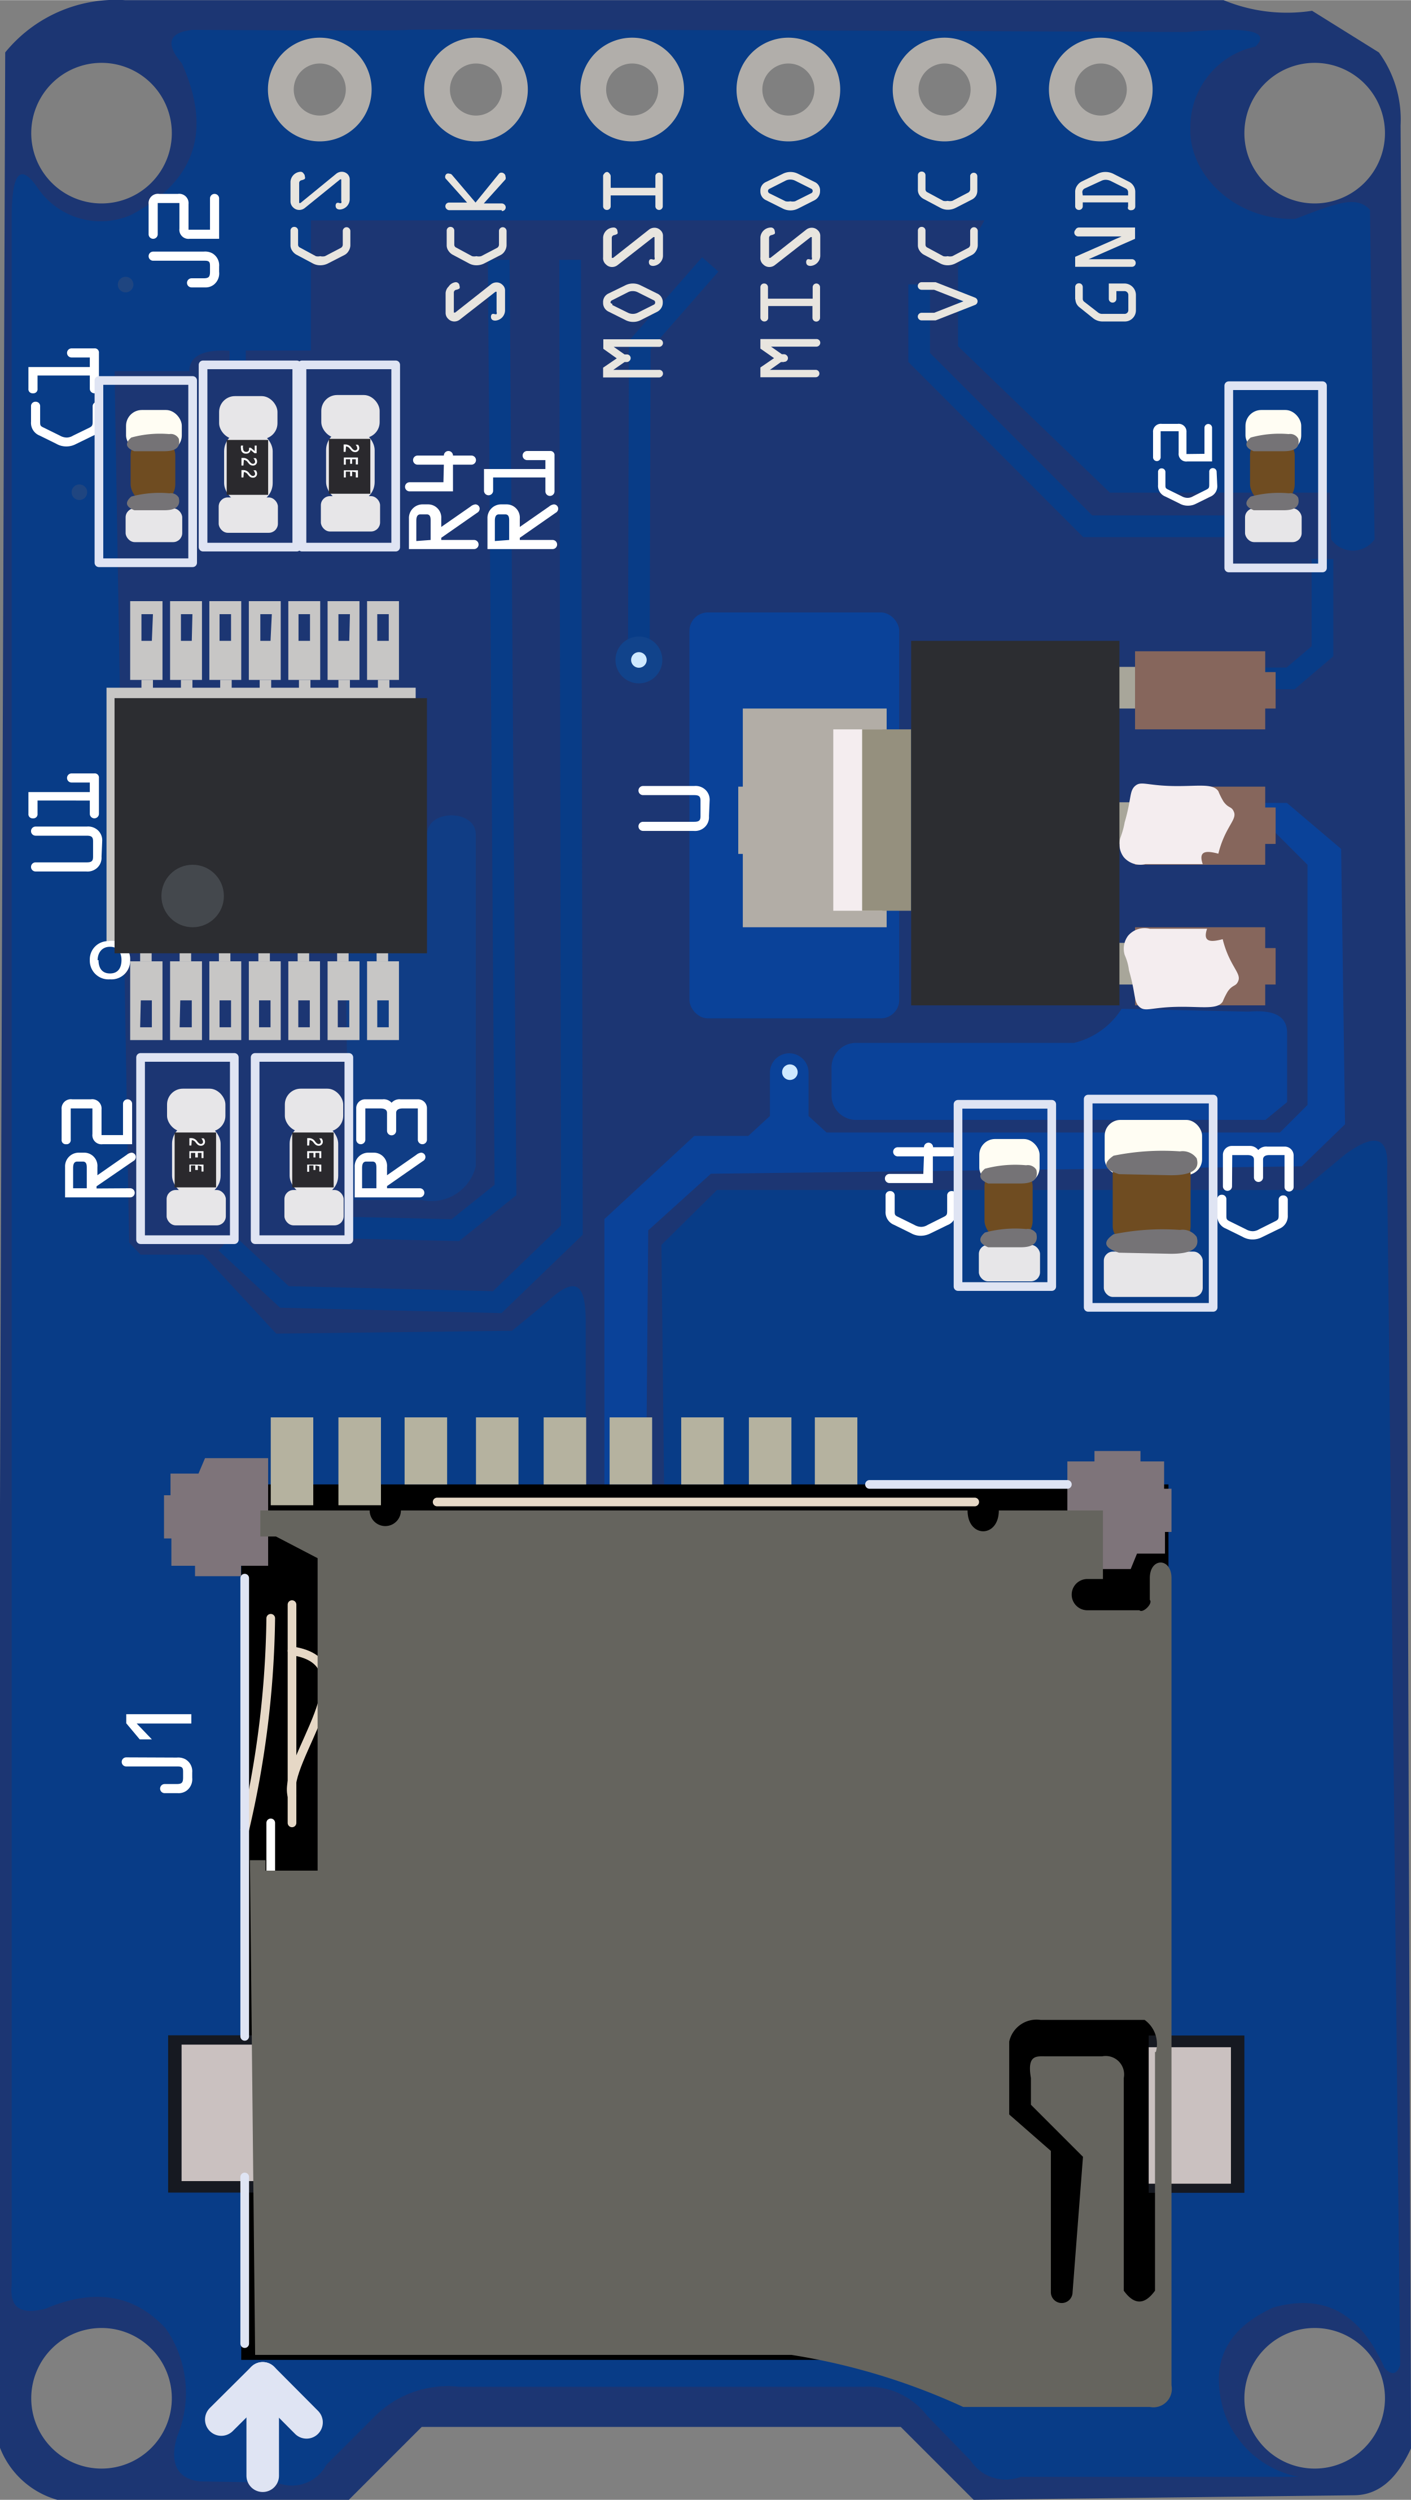 <?xml version="1.0" ?><svg data-name="Layer 13" height="40.64mm" id="Layer_13" viewBox="0 0 65.04 115.21" width="22.94mm" xmlns="http://www.w3.org/2000/svg">
  <rect x="0" y="0" width="65.04" height="115.21" fill="#808080" stroke="none"/>
  <title>Micro SD Card Memory Shield Module</title>
  <g id="Connectors">
    <path d="M51.84,31.1a1,1,0,0,1,.16-.88,1,1,0,0,1,1-.32h2.64c-.22.64.19.62.72.48a4.56,4.56,0,0,0,.24.72c.29.67.59.92.48,1.2s-.24.15-.48.48a3.29,3.29,0,0,0-.24.48c-.26.39-1,.21-2.16.24s-1.41.24-1.68,0-.16-.59-.48-1.68C52,31.51,51.9,31.26,51.84,31.1Z" style="fill: #f4edef" transform="translate(0 0)"/>
    <path d="M64.8,44.89,64.56,5.77a5.25,5.25,0,0,0-1-3.36L60.48.49A7.65,7.65,0,0,1,56.4,0H5.76A6.57,6.57,0,0,0,.24,2.41Q.12,35.89,0,69.37v43.44a4,4,0,0,0,2.64,2.4H16.08l3.36-3.36H41.52l3.36,3.36L62.4,115c1.16,0,2-.77,2.64-2.16ZM4.68,113.77a3.24,3.24,0,1,1,3.24-3.24A3.24,3.24,0,0,1,4.68,113.77Zm0-104.4A3.24,3.24,0,1,1,7.92,6.13,3.24,3.24,0,0,1,4.68,9.37ZM14.93,6.14a1.88,1.88,0,0,1,0-3.76A1.88,1.88,0,0,1,14.93,6.14Zm7.13-.25a1.88,1.88,0,0,1,0-3.76A1.88,1.88,0,0,1,22.05,5.89Zm7.31.25a1.88,1.88,0,0,1,0-3.76A1.88,1.88,0,0,1,29.36,6.14ZM36.43,6a1.88,1.88,0,0,1,0-3.76A1.88,1.88,0,0,1,36.43,6Zm7.38-.12a1.88,1.88,0,0,1,0-3.76A1.88,1.88,0,0,1,43.8,5.83ZM50.68,6a1.88,1.88,0,0,1,0-3.76A1.88,1.88,0,0,1,50.68,6ZM60.6,113.77a3.24,3.24,0,1,1,3.24-3.24A3.24,3.24,0,0,1,60.6,113.77Zm0-104.4a3.24,3.24,0,1,1,3.24-3.24A3.24,3.24,0,0,1,60.6,9.37Z" style="fill: #1c3673" transform="translate(0 0)"/>
  </g>
  <g data-name="BLUE PATH" id="BLUE_PATH">
    <rect height="18.71" rx="0.85" ry="0.85" style="fill: #0a4299" width="9.67" x="31.78" y="28.22"/>
    <path d="M27.86,56.18,32,52.35h2.49l1-.92v-2a.89.89,0,1,1,1.78,0v2l.83.76H59l1.27-1.27V39.85l-1.62-1.62H57.62V37h1.7l2.5,2.12L62,51.81l-2,1.94-27.23.34-2.89,2.61-.12,14.2H27.86Z" style="fill: #0a4299" transform="translate(0 0)"/>
    <path d="M63.94,53.93c.11-1.73-.71-1.61-1.91-.75l-2,1.66H33.05l-2.56,2.53.17,15.77L27,73.85V61c0-1.5-.24-2.46-1.78-1l-1.62,1.33-10.87.13L9.36,57.82H6.48l-.53-.56L5.28,17.1H8.73c0-.77.77-1,1.85-.94l0,.66h.75v-.67h3v-6H45.38l-1.22,2.13v3.67l7,6.75H61.3l.06,2.15a1.22,1.22,0,0,0,2,0L63.15,9.67c-.63-.73-1.72-.24-3.44.41-2.71.1-4.95-2-4.84-4.25a3.79,3.79,0,0,1,3-3.69c.82-.81-.73-.88-3.17-.67,0,0-35.71-.16-35.92-.1s-9.9,0-9.9,0c-1.05.11-1.31.59-.5,1.54,1.48,3.28.47,5.53-2.36,7A3.51,3.51,0,0,1,1.7,8.6C.93,7.51.57,8,.54,9.81v95.46c-.1,1,.3,1.45,1.56,1.13,2.36-1,4.15-.58,5.53.9a5.18,5.18,0,0,1,.53,5c-.35,1.22,0,1.95,1.06,2.06l3.56.06a1.79,1.79,0,0,0,2.26-.82l2.18-2.18A4.75,4.75,0,0,1,21.15,110H39.8a3.42,3.42,0,0,1,2.94,1.34l2,2.06a1.93,1.93,0,0,0,2.31.75H59.86a4.55,4.55,0,0,1-3.44-3c-.72-2.39.25-3.89,2.29-4.81,2.63-.72,4.13.58,5.12,2.81.29.29.54.34.71-.15ZM51,2.45A1.88,1.88,0,0,1,51,6.2,1.88,1.88,0,0,1,51,2.45Zm-7.37-.31a1.88,1.88,0,0,1,0,3.76A1.88,1.88,0,0,1,43.61,2.14Zm-7.37.25a1.88,1.88,0,0,1,0,3.76A1.88,1.88,0,0,1,36.24,2.39ZM29,2.26A1.88,1.88,0,0,1,29,6,1.88,1.88,0,0,1,29,2.26ZM21.93,2.2a1.88,1.88,0,0,1,0,3.76A1.88,1.88,0,0,1,21.93,2.2Zm-7.12.19a1.88,1.88,0,0,1,0,3.76A1.88,1.88,0,0,1,14.8,2.39Z" style="fill: #083c87" transform="translate(0 0)"/>
    <path d="M57.54,46.62l-5.84-.13a3.59,3.59,0,0,1-2.19,1.57H39.46a1.13,1.13,0,0,0-1.13,1.13v1.29a1.13,1.13,0,0,0,1.13,1.13h17.9l.09,0h.88l1-.82V47.56C59.3,46.93,58.9,46.51,57.54,46.62Z" style="fill: #0a4299" transform="translate(0 0)"/>
    <polyline points="42.37 13.1 42.37 16.47 50.14 24.25 56.64 24.25" style="fill: none;stroke: #083c87;stroke-miterlimit: 10"/>
    <polyline points="10.41 57.26 13.11 59.77 22.92 60.01 26.36 56.69 26.28 11.97" style="fill: none;stroke: #083c87;stroke-miterlimit: 10"/>
    <polyline points="60.96 25.76 60.96 30.01 59.49 31.26 57.39 31.26" style="fill: none;stroke: #083c87;stroke-miterlimit: 10"/>
    <polyline points="22.99 11.97 23.3 54.84 20.99 56.69 16.08 56.58" style="fill: none;stroke: #083c87;stroke-miterlimit: 10"/>
    <path d="M19.69,43.91V38.45c0-1.17,2.24-1.17,2.24,0v15.3a2.1,2.1,0,0,1-2.5,1.55H16.08l-.12-9v-2.4Z" style="fill: #103d85" transform="translate(0 0)"/>
  </g>
  <g id="square">
    <rect height="40.35" width="42.74" x="11.12" y="68.41"/>
    <g>
      <rect height="7.25" style="fill: #161921" width="4.41" x="52.95" y="93.81"/>
      <rect height="6.29" style="fill: #cac1c0" width="3.79" x="52.95" y="94.35"/>
    </g>
    <g>
      <rect height="7.25" style="fill: #161921" transform="translate(19.92 194.86) rotate(180)" width="4.41" x="7.76" y="93.81"/>
      <rect height="6.29" style="fill: #cac1c0" transform="translate(20.54 194.74) rotate(180)" width="3.79" x="8.38" y="94.22"/>
    </g>
    <polygon points="49.2 70.35 49.2 67.35 50.45 67.35 50.45 66.87 52.57 66.87 52.57 67.35 53.66 67.35 53.66 68.61 54 68.61 54 70.6 53.7 70.6 53.7 71.6 52.41 71.6 52.12 72.31 49.2 72.31 49.2 70.35" style="fill: #7e747a"/>
    <polygon points="12.36 69.16 12.36 72.16 11.11 72.16 11.11 72.64 8.99 72.64 8.99 72.16 7.9 72.16 7.9 70.9 7.56 70.9 7.56 68.91 7.86 68.91 7.86 67.91 9.15 67.91 9.45 67.2 12.36 67.2 12.36 69.16" style="fill: #7e747a"/>
    <line style="fill: none;stroke: #fff;stroke-linecap: round;stroke-miterlimit: 10;stroke-width: 0.4px" x1="12.48" x2="12.48" y1="84.01" y2="87.58"/>
    <path d="M13.46,76.08c3.72.56-.47,5.06,0,6.69" style="fill: none;stroke: #e6d8c6;stroke-linecap: round;stroke-miterlimit: 10;stroke-width: 0.4px" transform="translate(0 0)"/>
    <path d="M53,72.73v1c.16.16-.32.64-.48.48h-2.4a.72.72,0,1,1,0-1.44h.72V69.61h-4.8c0,1.28-1.44,1.28-1.44,0H18.48a.72.72,0,0,1-1.44,0H12v1.2h.72l1.92,1v14.4h-2.4v-.48h-.72l.24,22.8H36.48a30.1,30.1,0,0,1,7.92,2.4H53a.85.85,0,0,0,1-1V72.73C54,71.77,53,71.77,53,72.73Zm.24,21.84v11q-.72,1-1.44,0V95.77a.85.85,0,0,0-1-1H48.24c-.45,0-.91-.1-.72,1V97l2.4,2.4-.48,6.24a.48.48,0,1,1-1,0V99.13l-1.92-1.68V94.09a1.29,1.29,0,0,1,1.44-1h4.8A1.37,1.37,0,0,1,53.28,94.57Z" style="fill: #65645e" transform="translate(0 0)"/>
    <line style="fill: none;stroke: #e6d8c6;stroke-linecap: round;stroke-miterlimit: 10;stroke-width: 0.4px" x1="13.46" x2="13.46" y1="73.95" y2="84.01"/>
    <path d="M12.48,74.58a44.91,44.91,0,0,1-1.2,9.75" style="fill: none;stroke: #e6d8c6;stroke-linecap: round;stroke-miterlimit: 10;stroke-width: 0.4px" transform="translate(0 0)"/>
    <g>
      <polyline points="32.74 12.18 29.49 15.89 29.45 29.53" style="fill: none;stroke: #083c87;stroke-miterlimit: 10"/>
      <circle cx="29.45" cy="30.41" r="1.08" style="fill: #11438b"/>
    </g>
    <circle cx="29.45" cy="30.41" r="0.36" style="fill: #cfe9ff"/>
    <circle cx="5.79" cy="13.11" r="0.36" style="fill: #1f4580"/>
    <circle cx="3.66" cy="22.68" r="0.36" style="fill: #1f4580"/>
    <circle cx="36.41" cy="49.41" r="0.36" style="fill: #cfe9ff"/>
    <g>
      <polygon points="34.24 32.65 34.24 36.25 34.03 36.25 34.03 39.35 34.24 39.35 34.24 42.73 40.87 42.73 40.87 32.65 34.24 32.65" style="fill: #b2ada6"/>
      <rect height="8.88" rx="1.24" ry="1.24" style="fill: #b2ada6" width="4.28" x="36.05" y="33.35"/>
      <rect height="8.36" style="fill: #f4edef" width="2.26" x="38.41" y="33.61"/>
      <rect height="8.36" style="fill: #95907e" width="2.26" x="39.74" y="33.61"/>
    </g>
  </g>
  <g id="text">
    <path d="M32.68,37.61a.63.63,0,0,1-.21.52.66.66,0,0,1-.5.16H29.64a.21.21,0,1,1,0-.42H32c.23,0,.29-.07.29-.26V36.9c0-.19-.06-.26-.29-.26H29.64a.21.21,0,1,1,0-.42H32a.66.66,0,0,1,.5.16.63.63,0,0,1,.21.52Z" style="fill: #fff" transform="translate(0 0)"/>
    <path d="M4.68,39.48a.63.63,0,0,1-.21.52.66.66,0,0,1-.5.16H1.64a.21.21,0,0,1,0-.42H4c.23,0,.29-.07.29-.26v-.71c0-.19-.06-.26-.29-.26H1.64a.21.21,0,1,1,0-.42H4a.66.66,0,0,1,.5.16.63.63,0,0,1,.21.52Z" style="fill: #fff" transform="translate(0 0)"/>
    <path d="M4.14,36.06H3.3a.21.21,0,0,1,0-.42H4.35a.19.19,0,0,1,.21.21V37.5a.21.21,0,0,1-.42,0v-.61H1.73v.61a.19.19,0,0,1-.21.21.19.19,0,0,1-.21-.21v-1H4.14Z" style="fill: #fff" transform="translate(0 0)"/>
    <path d="M4.68,19.45a.63.63,0,0,1-.4.63l-.78.38a.94.94,0,0,1-.44.11.91.91,0,0,1-.46-.12l-.77-.38a.63.63,0,0,1-.4-.64v-.71a.2.2,0,0,1,.21-.21.2.2,0,0,1,.21.21v.7c0,.18,0,.21.18.29l.73.36a.64.64,0,0,0,.32.09.58.58,0,0,0,.29-.09l.72-.35c.17-.08.18-.13.18-.31v-.68a.2.2,0,0,1,.21-.21.2.2,0,0,1,.21.21Z" style="fill: #fff" transform="translate(0 0)"/>
    <path d="M4.14,16.47H3.3a.21.21,0,1,1,0-.42H4.35a.19.19,0,0,1,.21.21v1.65a.21.21,0,0,1-.42,0V17.3H1.73v.61a.19.19,0,0,1-.21.21.19.19,0,0,1-.21-.21v-1H4.14Z" style="fill: #fff" transform="translate(0 0)"/>
    <path d="M21.85,24.88a.21.21,0,1,1,0,.42h-3V23.9a.63.63,0,0,1,.61-.66h.29a.61.61,0,0,1,.59.66v.38l1.35-.94a.42.42,0,0,1,.22-.1.2.2,0,0,1,.2.21.22.22,0,0,1-.12.18l-1.65,1.15v.1Zm-2,0V24c0-.12,0-.3-.18-.3h-.29c-.17,0-.19.17-.19.3v.93Z" style="fill: #fff" transform="translate(0 0)"/>
    <path d="M20.46,21.41H19.25a.21.21,0,1,1,0-.42h1.21a.21.21,0,1,1,.42,0h.85a.21.21,0,1,1,0,.42h-.85v1.23h-2a.21.21,0,1,1,0-.42h1.56Z" style="fill: #fff" transform="translate(0 0)"/>
    <path d="M25.47,24.88a.21.21,0,1,1,0,.42h-3V23.9a.63.63,0,0,1,.61-.66h.29a.61.61,0,0,1,.59.66v.38l1.35-.94a.42.42,0,0,1,.22-.1.2.2,0,0,1,.2.21.22.22,0,0,1-.12.18l-1.65,1.15v.1Zm-2,0V24c0-.12,0-.3-.18-.3H23c-.17,0-.19.17-.19.3v.93Z" style="fill: #fff" transform="translate(0 0)"/>
    <path d="M25.14,21.2H24.3a.21.21,0,0,1,0-.42h1.05a.19.19,0,0,1,.21.21v1.65a.21.21,0,1,1-.42,0V22H22.73v.61a.21.21,0,0,1-.42,0v-1h2.83Z" style="fill: #fff" transform="translate(0 0)"/>
    <path d="M56.11,22.37a.52.52,0,0,1-.33.52l-.65.32a.79.79,0,0,1-.37.09.76.76,0,0,1-.39-.1l-.65-.32a.53.53,0,0,1-.34-.54v-.59a.16.16,0,0,1,.17-.17.17.17,0,0,1,.17.17v.58c0,.15,0,.17.15.24l.61.3a.54.54,0,0,0,.27.07.49.49,0,0,0,.24-.07l.6-.3c.14-.07.15-.1.15-.26v-.57a.16.16,0,0,1,.17-.17.17.17,0,0,1,.17.17Z" style="fill: #fff" transform="translate(0 0)"/>
    <path d="M55.52,20.91v-1.2a.17.17,0,0,1,.35,0v1.55H54.73a.35.35,0,0,1-.4-.39v-1H53.5v1.2a.17.17,0,0,1-.35,0V19.92a.36.36,0,0,1,.41-.39h.72a.36.36,0,0,1,.41.39v1Z" style="fill: #fff" transform="translate(0 0)"/>
    <path d="M6,54.76a.21.21,0,1,1,0,.42H3V53.78a.63.63,0,0,1,.61-.66h.29a.61.61,0,0,1,.59.66v.38l1.35-.94a.42.42,0,0,1,.22-.1.2.2,0,0,1,.2.21.22.22,0,0,1-.12.18L4.45,54.67v.1Zm-2,0v-.93c0-.12,0-.3-.18-.3H3.56c-.17,0-.19.17-.19.3v.93Z" style="fill: #fff" transform="translate(0 0)"/>
    <path d="M5.67,52.31V50.87a.21.21,0,1,1,.42,0v1.86H4.73a.42.42,0,0,1-.47-.47V51.08h-1v1.44a.19.19,0,0,1-.21.21.19.19,0,0,1-.21-.21V51.13a.43.43,0,0,1,.49-.47h.86a.43.43,0,0,1,.49.47v1.18Z" style="fill: #fff" transform="translate(0 0)"/>
    <path d="M19.35,54.76a.21.21,0,1,1,0,.42h-3V53.78a.63.63,0,0,1,.61-.66h.29a.61.61,0,0,1,.59.66v.38l1.35-.94a.42.42,0,0,1,.22-.1.2.2,0,0,1,.2.21.22.22,0,0,1-.12.18l-1.65,1.15v.1Zm-2,0v-.93c0-.12,0-.3-.18-.3h-.29c-.17,0-.19.17-.19.3v.93Z" style="fill: #fff" transform="translate(0 0)"/>
    <path d="M16.84,52.52a.21.21,0,0,1-.42,0V51.08a.41.41,0,0,1,.42-.42h.8a.48.48,0,0,1,.41.16.48.48,0,0,1,.41-.16h.8a.41.41,0,0,1,.42.42v1.44a.21.21,0,1,1-.42,0V51.08h-.69c-.23,0-.31.09-.31.21v.82a.21.21,0,1,1-.42,0v-.82c0-.12-.07-.21-.31-.21h-.69Z" style="fill: #fff" transform="translate(0 0)"/>
    <path d="M59.36,56a.63.63,0,0,1-.4.63l-.78.38a.93.93,0,0,1-.44.11.91.91,0,0,1-.46-.12l-.77-.38a.63.63,0,0,1-.4-.64v-.71a.2.2,0,0,1,.21-.21.2.2,0,0,1,.21.21V56c0,.18,0,.21.17.29l.73.36a.65.65,0,0,0,.32.09.59.59,0,0,0,.29-.09l.72-.36c.17-.08.18-.12.18-.31v-.68a.2.2,0,0,1,.21-.21.2.2,0,0,1,.21.21Z" style="fill: #fff" transform="translate(0 0)"/>
    <path d="M56.79,54.67a.21.21,0,0,1-.42,0V53.23a.41.41,0,0,1,.42-.42h.8A.48.48,0,0,1,58,53a.48.48,0,0,1,.41-.16h.8a.41.41,0,0,1,.42.42v1.44a.21.21,0,0,1-.42,0V53.23h-.69c-.23,0-.3.09-.3.21v.82a.21.21,0,0,1-.42,0v-.82c0-.12-.07-.21-.31-.21h-.69Z" style="fill: #fff" transform="translate(0 0)"/>
    <path d="M8.15,81a.7.7,0,0,1,.4.08.64.64,0,0,1,.31.61v.24a.66.66,0,0,1-.24.58.62.62,0,0,1-.42.13H7.59a.21.21,0,0,1,0-.42h.54c.24,0,.31-.05.31-.3v-.23c0-.17,0-.28-.23-.28H5.82a.21.21,0,0,1,0-.42Z" style="fill: #fff" transform="translate(0 0)"/>
    <path d="M7,80.16H6.44l-.62-.74V79h3v.43H6.3Z" style="fill: #fff" transform="translate(0 0)"/>
    <path d="M9.39,11.59a.7.7,0,0,1,.4.08.64.64,0,0,1,.31.61v.24a.66.66,0,0,1-.24.59.62.62,0,0,1-.42.13H8.83a.21.21,0,1,1,0-.42h.54c.24,0,.31-.05.31-.3v-.23c0-.18,0-.28-.23-.28H7.06a.21.21,0,0,1,0-.42Z" style="fill: #fff" transform="translate(0 0)"/>
    <path d="M44.07,55.83a.62.62,0,0,1-.4.63l-.78.38a1,1,0,0,1-.44.11.91.91,0,0,1-.46-.12l-.77-.38a.63.63,0,0,1-.4-.64V55.1a.2.2,0,0,1,.21-.21.2.2,0,0,1,.21.21v.7c0,.18,0,.21.18.29l.73.36a.65.65,0,0,0,.32.09.58.58,0,0,0,.29-.09l.72-.36c.17-.08.18-.12.18-.31V55.1a.2.2,0,0,1,.21-.21.2.2,0,0,1,.21.21Z" style="fill: #fff" transform="translate(0 0)"/>
    <path d="M42.59,53.29H41.38a.21.21,0,1,1,0-.42h1.21a.21.21,0,0,1,.42,0h.85a.21.21,0,1,1,0,.42H43v1.23H41a.21.21,0,1,1,0-.42h1.56Z" style="fill: #fff" transform="translate(0 0)"/>
    <g>
      <g>
        <rect height="0.85" style="fill: #c7c6c5" width="0.53" x="6.52" y="31.33"/>
        <path d="M6,27.7v3.63H7.49V27.7Zm1,1.83H6.52V28.3h.53Z" style="fill: #c7c6c5" transform="translate(0 0)"/>
      </g>
      <g>
        <rect height="0.85" style="fill: #c7c6c5" width="0.53" x="8.34" y="31.33"/>
        <path d="M7.84,27.7v3.63H9.31V27.7Zm1,1.83H8.34V28.3h.53Z" style="fill: #c7c6c5" transform="translate(0 0)"/>
      </g>
      <g>
        <rect height="0.85" style="fill: #c7c6c5" width="0.53" x="10.15" y="31.33"/>
        <path d="M9.65,27.7v3.63h1.47V27.7Zm1,1.83h-.53V28.3h.53Z" style="fill: #c7c6c5" transform="translate(0 0)"/>
      </g>
      <g>
        <rect height="0.85" style="fill: #c7c6c5" width="0.53" x="11.97" y="31.33"/>
        <path d="M11.47,27.7v3.63h1.47V27.7Zm1,1.83H12V28.3h.53Z" style="fill: #c7c6c5" transform="translate(0 0)"/>
      </g>
      <g>
        <rect height="0.85" style="fill: #c7c6c5" width="0.53" x="13.78" y="31.33"/>
        <path d="M13.29,27.7v3.63h1.47V27.7Zm1,1.83h-.53V28.3h.53Z" style="fill: #c7c6c5" transform="translate(0 0)"/>
      </g>
      <g>
        <rect height="0.85" style="fill: #c7c6c5" width="0.53" x="15.6" y="31.33"/>
        <path d="M15.1,27.7v3.63h1.47V27.7Zm1,1.83H15.6V28.3h.53Z" style="fill: #c7c6c5" transform="translate(0 0)"/>
      </g>
      <g>
        <rect height="0.85" style="fill: #c7c6c5" width="0.53" x="17.42" y="31.33"/>
        <path d="M16.92,27.7v3.63h1.47V27.7Zm1,1.83h-.53V28.3h.53Z" style="fill: #c7c6c5" transform="translate(0 0)"/>
      </g>
    </g>
    <g>
      <g>
        <rect height="0.85" style="fill: #c7c6c5" width="0.53" x="17.36" y="43.45"/>
        <path d="M18.39,47.93V44.3H16.92v3.63Zm-1-1.83h.53v1.24h-.53Z" style="fill: #c7c6c5" transform="translate(0 0)"/>
      </g>
      <g>
        <rect height="0.85" style="fill: #c7c6c5" width="0.53" x="15.54" y="43.45"/>
        <path d="M16.57,47.93V44.3H15.1v3.63Zm-1-1.83h.53v1.24h-.53Z" style="fill: #c7c6c5" transform="translate(0 0)"/>
      </g>
      <g>
        <rect height="0.85" style="fill: #c7c6c5" width="0.53" x="13.72" y="43.45"/>
        <path d="M14.75,47.93V44.3H13.29v3.63Zm-1-1.83h.53v1.24h-.53Z" style="fill: #c7c6c5" transform="translate(0 0)"/>
      </g>
      <g>
        <rect height="0.85" style="fill: #c7c6c5" width="0.53" x="11.91" y="43.45"/>
        <path d="M12.94,47.93V44.3H11.47v3.63Zm-1-1.83h.53v1.24h-.53Z" style="fill: #c7c6c5" transform="translate(0 0)"/>
      </g>
      <g>
        <rect height="0.85" style="fill: #c7c6c5" width="0.53" x="10.09" y="43.45"/>
        <path d="M11.12,47.93V44.3H9.65v3.63Zm-1-1.83h.53v1.24h-.53Z" style="fill: #c7c6c5" transform="translate(0 0)"/>
      </g>
      <g>
        <rect height="0.85" style="fill: #c7c6c5" width="0.53" x="8.28" y="43.45"/>
        <path d="M9.31,47.93V44.3H7.84v3.63Zm-1-1.83h.53v1.24H8.28Z" style="fill: #c7c6c5" transform="translate(0 0)"/>
      </g>
      <g>
        <rect height="0.85" style="fill: #c7c6c5" width="0.53" x="6.46" y="43.45"/>
        <path d="M7.49,47.93V44.3H6v3.63Zm-1-1.83H7v1.24H6.46Z" style="fill: #c7c6c5" transform="translate(0 0)"/>
      </g>
    </g>
    <rect height="11.76" style="fill: #c7c6c5" width="14.25" x="4.91" y="31.69"/>
    <path d="M6,44.24a.86.86,0,0,1-.93.89.86.86,0,0,1-.93-.89A.84.84,0,0,1,5,43.37.84.84,0,0,1,6,44.24Zm-1.46,0c0,.31.12.62.53.62s.53-.31.53-.62-.14-.61-.53-.61S4.5,43.93,4.5,44.25Z" style="fill: #fff" transform="translate(0 0)"/>
    <g data-name="Layer 14" id="Layer_14">
      <g>
        <path d="M49.56,13.8v-.58a.17.17,0,0,1,.05-.12.17.17,0,0,1,.12-.05.17.17,0,0,1,.13.05.18.18,0,0,1,.05.12v.55a.17.17,0,0,0,.08.14l.63.49a.31.31,0,0,0,.21.06h1a.17.17,0,0,0,.13-.05.17.17,0,0,0,.05-.12v-.71a.18.18,0,0,0-.17-.17h-.38v.36a.17.17,0,0,1-.05.12.18.18,0,0,1-.25,0,.17.17,0,0,1-.05-.12v-.71h.73a.53.53,0,0,1,.52.52v.71a.51.51,0,0,1-.15.37.5.5,0,0,1-.37.15h-1a.69.69,0,0,1-.44-.14l-.65-.52a.48.48,0,0,1-.18-.37Z" style="fill: #e8e5df" transform="translate(0 0)"/>
        <path d="M49.74,10.48h2.58V11l-2.14.94h2a.17.17,0,0,1,.12.05.18.18,0,0,1,0,.25.17.17,0,0,1-.12.05H49.56v-.46l2.14-.94h-2a.18.18,0,0,1-.18-.18.17.17,0,0,1,.05-.12A.18.18,0,0,1,49.74,10.48Z" style="fill: #e8e5df" transform="translate(0 0)"/>
        <path d="M49.56,9.5V8.81a.49.49,0,0,1,.09-.26.54.54,0,0,1,.21-.19l.7-.34a.82.82,0,0,1,.79,0l.69.35a.52.52,0,0,1,.21.19.51.51,0,0,1,.08.28v.67a.17.17,0,0,1-.05.12.17.17,0,0,1-.12.05A.17.17,0,0,1,52,9.63.16.16,0,0,1,52,9.51V9.32H49.91V9.5a.17.17,0,0,1-.05.12.18.18,0,0,1-.13.05.17.17,0,0,1-.12-.05A.17.17,0,0,1,49.56,9.5ZM49.91,9H52V8.85a.19.19,0,0,0-.11-.17l-.68-.34a.57.57,0,0,0-.23-.06.47.47,0,0,0-.22.05L50,8.68a.19.19,0,0,0-.11.18Z" style="fill: #e8e5df" transform="translate(0 0)"/>
      </g>
      <g>
        <path d="M42.49,13h.64l1.81.71a.18.18,0,0,1,0,.34l-1.81.71h-.64a.17.17,0,0,1-.13-.05.17.17,0,0,1,0-.25.17.17,0,0,1,.13-.05h.57l1.35-.53-1.35-.53h-.57a.18.18,0,0,1-.13-.05.17.17,0,0,1,0-.25A.17.17,0,0,1,42.49,13Z" style="fill: #e8e5df" transform="translate(0 0)"/>
        <path d="M44.72,11.28v-.63a.17.17,0,0,1,.05-.13.17.17,0,0,1,.25,0,.17.17,0,0,1,.05.13v.65a.51.51,0,0,1-.08.26.47.47,0,0,1-.18.18l-.78.4a.79.79,0,0,1-.34.08.71.71,0,0,1-.34-.08l-.77-.41a.54.54,0,0,1-.19-.18.43.43,0,0,1-.08-.24v-.69a.17.17,0,0,1,.05-.12.17.17,0,0,1,.12-.05.18.18,0,0,1,.13.05.17.17,0,0,1,.05.12v.66a.15.15,0,0,0,.1.13l.72.39a.42.42,0,0,0,.2,0,.46.46,0,0,0,.22,0l.71-.37A.18.18,0,0,0,44.72,11.28Z" style="fill: #e8e5df" transform="translate(0 0)"/>
        <path d="M44.72,8.71V8.09A.17.17,0,0,1,44.77,8,.17.17,0,0,1,45,8a.17.17,0,0,1,.05.13v.65A.51.51,0,0,1,45,9a.47.47,0,0,1-.18.18l-.78.4a.79.79,0,0,1-.34.08.71.71,0,0,1-.34-.08l-.77-.41A.54.54,0,0,1,42.39,9a.43.43,0,0,1-.08-.24V8.07a.17.17,0,0,1,.05-.12.17.17,0,0,1,.12-.05.18.18,0,0,1,.13.05.17.17,0,0,1,.05.12v.66a.15.15,0,0,0,.1.13l.72.39a.42.42,0,0,0,.2,0,.46.46,0,0,0,.22,0l.71-.37A.18.18,0,0,0,44.72,8.71Z" style="fill: #e8e5df" transform="translate(0 0)"/>
      </g>
      <g>
        <path d="M36.14,16.68H36l-.51.36h2.11a.17.17,0,0,1,.17.17.16.16,0,0,1-.05.12.17.17,0,0,1-.12.05H35.05v-.45l.63-.43-.63-.44v-.44h2.59a.17.17,0,0,1,.12.05.17.17,0,0,1,.05.13.18.18,0,0,1-.17.17h-2.1l.5.35h.1a.17.17,0,0,1,.12.05.17.17,0,0,1-.12.3Z" style="fill: #e8e5df" transform="translate(0 0)"/>
        <path d="M35.05,14.64V13.23a.17.17,0,0,1,.05-.12.16.16,0,0,1,.12-.05.17.17,0,0,1,.13.05.17.17,0,0,1,.05.12v.53h2.06v-.53a.17.17,0,0,1,.05-.12.17.17,0,0,1,.12-.05.17.17,0,0,1,.12.05.17.17,0,0,1,.05.12v1.41a.17.17,0,1,1-.35,0V14.1H35.41v.54a.16.16,0,0,1-.05.12.17.17,0,0,1-.12.05.17.17,0,0,1-.13-.05A.17.17,0,0,1,35.05,14.64Z" style="fill: #e8e5df" transform="translate(0 0)"/>
        <path d="M35.05,11.85v-.91a.49.49,0,0,1,.48-.46.17.17,0,0,1,.13.05.17.17,0,0,1,.05.12.15.15,0,0,1,0,.12.45.45,0,0,1-.15.06.13.13,0,0,0-.11.13v.86s0,.06,0,.06l.06,0,1.65-1.3a.41.41,0,0,1,.26-.09.38.38,0,0,1,.27.11.34.34,0,0,1,.12.25v.94a.48.48,0,0,1-.45.46c-.13,0-.2-.06-.2-.18a.16.16,0,0,1,.05-.12.16.16,0,0,1,.12,0,.12.12,0,0,0,.09,0,.13.13,0,0,0,0-.1v-.87s0-.06,0-.06l-.05,0-1.65,1.29a.41.41,0,0,1-.26.09.39.39,0,0,1-.28-.12A.38.38,0,0,1,35.05,11.85Z" style="fill: #e8e5df" transform="translate(0 0)"/>
        <path d="M35.31,8.38,36.09,8a.78.78,0,0,1,.69,0l.77.38a.42.42,0,0,1,.25.42.45.45,0,0,1-.07.25.47.47,0,0,1-.18.17l-.77.39a.76.76,0,0,1-.34.08.77.77,0,0,1-.35-.08l-.78-.39a.44.44,0,0,1-.26-.42A.43.43,0,0,1,35.31,8.38Zm.17.53.73.36a.53.53,0,0,0,.22,0,.5.5,0,0,0,.22,0l.74-.37a.11.11,0,0,0,.07-.11.11.11,0,0,0-.07-.1l-.74-.37a.5.5,0,0,0-.22-.05.47.47,0,0,0-.22.05l-.73.37a.12.12,0,0,0-.08.11A.13.13,0,0,0,35.48,8.91Z" style="fill: #e8e5df" transform="translate(0 0)"/>
      </g>
      <g>
        <path d="M28.88,16.68h-.09l-.52.36h2.11a.17.17,0,0,1,.12.3.17.17,0,0,1-.12.05H27.8v-.45l.63-.43-.62-.44v-.44h2.58a.17.17,0,0,1,.12.05.18.18,0,0,1,.05.13.18.18,0,0,1-.17.17h-2.1l.5.35h.1a.17.17,0,0,1,.12.3A.17.17,0,0,1,28.88,16.68Z" style="fill: #e8e5df" transform="translate(0 0)"/>
        <path d="M28.05,13.52l.78-.38a.78.78,0,0,1,.69,0l.77.38a.43.43,0,0,1,.26.42.45.45,0,0,1-.07.25.47.47,0,0,1-.18.17l-.77.39a.75.75,0,0,1-.34.08.76.76,0,0,1-.35-.08l-.78-.39a.44.44,0,0,1-.26-.42A.43.43,0,0,1,28.05,13.52Zm.17.53.73.36a.52.52,0,0,0,.22.05.5.5,0,0,0,.22-.05l.74-.37a.11.11,0,0,0,.07-.11.11.11,0,0,0-.07-.1l-.74-.37a.51.51,0,0,0-.22-.05.47.47,0,0,0-.22.05l-.73.37a.12.12,0,0,0-.08.11A.13.13,0,0,0,28.23,14Z" style="fill: #e8e5df" transform="translate(0 0)"/>
        <path d="M27.8,11.85v-.91a.49.49,0,0,1,.48-.46.17.17,0,0,1,.13.05.16.16,0,0,1,.05.12.15.15,0,0,1,0,.12.46.46,0,0,1-.15.06.13.13,0,0,0-.11.13v.86s0,.06,0,.06l.06,0,1.65-1.3a.41.41,0,0,1,.26-.09.38.38,0,0,1,.27.11.34.34,0,0,1,.12.25v.94a.48.48,0,0,1-.45.46c-.13,0-.2-.06-.2-.18a.16.16,0,0,1,.05-.12.17.17,0,0,1,.12,0,.12.12,0,0,0,.09,0,.13.13,0,0,0,0-.1v-.87s0-.06,0-.06l-.05,0-1.65,1.29a.41.41,0,0,1-.26.09.39.39,0,0,1-.28-.12A.38.38,0,0,1,27.8,11.85Z" style="fill: #e8e5df" transform="translate(0 0)"/>
        <path d="M27.8,9.5V8.09A.17.17,0,0,1,27.85,8,.16.16,0,0,1,28,7.92.18.18,0,0,1,28.1,8a.17.17,0,0,1,.05.12v.53h2.06V8.09A.17.17,0,0,1,30.26,8a.17.17,0,0,1,.12-.05.17.17,0,0,1,.12.05.17.17,0,0,1,.05.12V9.5a.17.17,0,0,1-.17.17.17.17,0,0,1-.17-.17V9H28.15V9.5a.17.17,0,0,1-.05.12.17.17,0,0,1-.12.05.17.17,0,0,1-.13-.05A.17.17,0,0,1,27.8,9.5Z" style="fill: #e8e5df" transform="translate(0 0)"/>
      </g>
      <g>
        <path d="M20.54,14.42v-.91a.46.46,0,0,1,.14-.31A.45.45,0,0,1,21,13a.17.17,0,0,1,.13.05.16.16,0,0,1,.05.12.15.15,0,0,1,0,.12.44.44,0,0,1-.15.06.13.13,0,0,0-.11.13v.86s0,.06,0,.06l.06,0,1.65-1.3a.41.41,0,0,1,.26-.09.38.38,0,0,1,.27.11.34.34,0,0,1,.12.25v.94a.48.48,0,0,1-.45.46c-.13,0-.2-.06-.2-.18a.16.16,0,0,1,.05-.12.17.17,0,0,1,.12,0,.13.13,0,0,0,.09,0,.13.13,0,0,0,0-.1v-.87s0-.06,0-.06l-.05,0L21.2,14.72a.41.41,0,0,1-.26.09.39.39,0,0,1-.28-.12A.38.38,0,0,1,20.54,14.42Z" style="fill: #e8e5df" transform="translate(0 0)"/>
        <path d="M23,11.28v-.63a.17.17,0,0,1,.05-.13.17.17,0,0,1,.25,0,.18.18,0,0,1,.05.13v.65a.51.51,0,0,1-.08.26.47.47,0,0,1-.18.18l-.78.4a.79.79,0,0,1-.34.08.71.71,0,0,1-.34-.08l-.77-.41a.54.54,0,0,1-.19-.18.43.43,0,0,1-.08-.24v-.69a.17.17,0,0,1,.05-.12.17.17,0,0,1,.12-.05.18.18,0,0,1,.13.05.17.17,0,0,1,.05.12v.66a.15.15,0,0,0,.1.13l.72.39a.42.42,0,0,0,.2,0,.45.45,0,0,0,.22,0l.71-.37A.18.18,0,0,0,23,11.28Z" style="fill: #e8e5df" transform="translate(0 0)"/>
        <path d="M23.13,9.68H20.72a.17.17,0,0,1-.13-.05.17.17,0,0,1,.12-.3h.82l-1-1.12a.19.19,0,0,1,0-.13A.16.16,0,0,1,20.6,8a.18.18,0,0,1,.12,0,.16.16,0,0,1,.12.06l1.08,1.27L23,8a.14.14,0,0,1,.11-.05.18.18,0,0,1,.13.05.16.16,0,0,1,.06.13.19.19,0,0,1,0,.13l-1,1.11h.83a.17.17,0,0,1,.12.05.17.17,0,0,1-.12.3Z" style="fill: #e8e5df" transform="translate(0 0)"/>
      </g>
      <g>
        <path d="M15.8,11.28v-.63a.17.17,0,0,1,.05-.13.17.17,0,0,1,.25,0,.18.18,0,0,1,.05.13v.65a.51.51,0,0,1-.08.26.47.47,0,0,1-.18.18l-.78.4a.79.79,0,0,1-.34.08.71.71,0,0,1-.34-.08l-.77-.41a.54.54,0,0,1-.19-.18.43.43,0,0,1-.08-.24v-.69a.17.17,0,0,1,.05-.12.17.17,0,0,1,.12-.05.18.18,0,0,1,.13.05.17.17,0,0,1,.05.12v.66a.15.15,0,0,0,.1.13l.72.39a.42.42,0,0,0,.2,0,.45.45,0,0,0,.22,0l.71-.37A.18.18,0,0,0,15.8,11.28Z" style="fill: #e8e5df" transform="translate(0 0)"/>
        <path d="M13.39,9.28V8.37a.49.49,0,0,1,.48-.46A.17.17,0,0,1,14,8a.16.16,0,0,1,.05.12.15.15,0,0,1,0,.12.46.46,0,0,1-.15.06.13.13,0,0,0-.11.13v.86s0,.06,0,.06l.06,0L15.5,8a.41.41,0,0,1,.26-.09A.38.38,0,0,1,16,8a.34.34,0,0,1,.12.25v.94a.48.48,0,0,1-.45.46c-.13,0-.2-.06-.2-.18a.16.16,0,0,1,.05-.12.17.17,0,0,1,.12,0,.12.12,0,0,0,.09,0,.13.13,0,0,0,0-.1V8.32s0-.06,0-.06l-.05,0L14.05,9.58a.41.41,0,0,1-.26.09.39.39,0,0,1-.28-.12A.38.38,0,0,1,13.39,9.28Z" style="fill: #e8e5df" transform="translate(0 0)"/>
      </g>
    </g>
  </g>
  <g data-name="black squares" id="black_squares">
    <path d="M9.68,10.58V9.14a.21.21,0,0,1,.42,0V11H8.74a.42.42,0,0,1-.47-.47V9.35h-1v1.44a.21.21,0,0,1-.42,0V9.4a.43.43,0,0,1,.49-.47H8.2a.43.43,0,0,1,.49.47v1.18Z" style="fill: #fff" transform="translate(0 0)"/>
  </g>
  <g data-name="connectors" id="connectors-2">
    <g>
      <rect height="1.92" style="fill: #a8a69a" width="4.56" x="50.88" y="30.73"/>
      <rect height="1.92" style="fill: #a8a69a" width="4.56" x="50.88" y="36.97"/>
      <rect height="1.92" style="fill: #a8a69a" width="4.56" x="50.88" y="43.45"/>
      <polygon points="58.8 37.21 58.32 37.21 58.32 36.25 52.32 36.25 52.32 39.85 58.32 39.85 58.32 38.89 58.8 38.89 58.8 37.21" style="fill: #86665c"/>
      <polygon points="58.8 30.97 58.32 30.97 58.32 30.01 52.32 30.01 52.32 33.61 58.32 33.61 58.32 32.65 58.8 32.65 58.8 30.97" style="fill: #86665c"/>
      <path d="M51.64,38.62a1,1,0,0,0,.16.88,1,1,0,0,0,1,.32h2.64c-.22-.64.19-.62.72-.48a4.54,4.54,0,0,1,.24-.72c.29-.67.59-.92.48-1.2s-.24-.15-.48-.48a3.3,3.3,0,0,1-.24-.48c-.26-.39-1-.21-2.16-.24s-1.41-.24-1.68,0-.16.59-.48,1.68C51.79,38.2,51.7,38.45,51.64,38.62Z" style="fill: #f4edef" transform="translate(0 0)"/>
      <polygon points="58.8 43.69 58.32 43.69 58.32 42.73 52.32 42.73 52.32 46.33 58.32 46.33 58.32 45.37 58.8 45.37 58.8 43.69" style="fill: #86665c"/>
      <path d="M51.84,44a1,1,0,0,1,.16-.88,1,1,0,0,1,1-.32h2.64c-.22.64.19.62.72.48a4.56,4.56,0,0,0,.24.72c.29.67.59.92.48,1.2s-.24.15-.48.48a3.29,3.29,0,0,0-.24.48c-.26.39-1,.21-2.16.24s-1.41.24-1.68,0-.16-.59-.48-1.68C52,44.38,51.9,44.14,51.84,44Z" style="fill: #f4edef" transform="translate(0 0)"/>
    </g>
    <g>
      <rect height="1.56" rx="0.42" ry="0.42" style="fill: #e7e6e8" width="2.61" x="57.39" y="23.42"/>
      <rect height="1.9" rx="0.73" ry="0.73" style="fill: #fffdf3" width="2.57" x="57.41" y="18.89"/>
      <rect height="3.17" rx="0.92" ry="0.92" style="fill: #6f4c21" width="2.06" x="57.62" y="20.06"/>
      <path d="M59.84,22.93q.14.59-.69.58l-1.36,0c-.36-.15-.47-.34-.14-.63a5,5,0,0,1,1.76-.15A.42.42,0,0,1,59.84,22.93Z" style="fill: #757376" transform="translate(0 0)"/>
      <path d="M59.84,20.21q.14.59-.69.58l-1.36,0c-.36-.15-.47-.34-.14-.63A5,5,0,0,1,59.4,20,.42.42,0,0,1,59.84,20.21Z" style="fill: #757376" transform="translate(0 0)"/>
    </g>
    <g>
      <rect height="1.63" rx="0.42" ry="0.42" style="fill: #e7e6e8" width="2.73" x="10.08" y="22.92"/>
      <rect height="1.98" rx="0.73" ry="0.73" style="fill: #e7e6e8" width="2.69" x="10.1" y="18.25"/>
      <rect height="3.31" rx="0.92" ry="0.92" style="fill: #e7e6e8" width="2.24" x="10.33" y="19.87"/>
      <rect height="1.91" style="fill: #2a292d" transform="translate(32.94 10.13) rotate(90)" width="2.53" x="10.14" y="20.58"/>
      <g>
        <path d="M11.73,20.88l-.18-.15a.19.19,0,0,1-.21.17.21.21,0,0,1-.23-.22.33.33,0,0,1,0-.15h.1a.23.23,0,0,0,0,.15.13.13,0,0,0,.14.14.12.12,0,0,0,.13-.13v-.06h.08l.18.15v-.25h.09v.35Z" style="fill: #fbfcfe" transform="translate(0 0)"/>
        <path d="M11.22,21.45h-.09V21.1h.05a.34.34,0,0,1,.32.16s.08.11.15.11a.1.1,0,0,0,.11-.09.29.29,0,0,0-.08-.17h.11a.23.23,0,0,1,.06.16.18.18,0,0,1-.19.18c-.13,0-.18-.08-.24-.15a.24.24,0,0,0-.18-.11h0Z" style="fill: #fbfcfe" transform="translate(0 0)"/>
        <path d="M11.22,22h-.09v-.34h.05a.34.34,0,0,1,.32.16s.08.11.15.11a.1.1,0,0,0,.11-.09.29.29,0,0,0-.08-.17h.11a.23.23,0,0,1,.06.16.18.18,0,0,1-.19.18c-.13,0-.18-.08-.24-.15a.24.24,0,0,0-.18-.11h0Z" style="fill: #fbfcfe" transform="translate(0 0)"/>
      </g>
    </g>
    <g>
      <rect height="1.63" rx="0.42" ry="0.42" style="fill: #e7e6e8" width="2.73" x="7.68" y="54.84"/>
      <rect height="1.98" rx="0.73" ry="0.73" style="fill: #e7e6e8" width="2.69" x="7.7" y="50.17"/>
      <rect height="3.31" rx="0.92" ry="0.92" style="fill: #e7e6e8" width="2.24" x="7.93" y="51.79"/>
      <rect height="1.91" style="fill: #2a292d" transform="translate(62.46 44.45) rotate(90)" width="2.53" x="7.74" y="52.5"/>
      <g>
        <path d="M8.82,52.79H8.73v-.34h.05a.34.34,0,0,1,.32.16s.08.11.15.11a.1.1,0,0,0,.11-.09.29.29,0,0,0-.08-.17h.11a.23.23,0,0,1,.06.16.18.18,0,0,1-.19.18c-.13,0-.18-.08-.24-.15a.24.24,0,0,0-.18-.11h0Z" style="fill: #fbfcfe" transform="translate(0 0)"/>
        <path d="M9.12,53.13v.21H9v-.21h-.2v.25H8.73v-.33h.65v.32H9.29v-.24Z" style="fill: #fbfcfe" transform="translate(0 0)"/>
        <path d="M9.12,53.71v.21H9v-.21h-.2V54H8.73v-.33h.65v.32H9.29v-.24Z" style="fill: #fbfcfe" transform="translate(0 0)"/>
      </g>
    </g>
    <g>
      <rect height="1.63" rx="0.42" ry="0.42" style="fill: #e7e6e8" width="2.73" x="13.11" y="54.84"/>
      <rect height="1.98" rx="0.73" ry="0.73" style="fill: #e7e6e8" width="2.69" x="13.13" y="50.17"/>
      <rect height="3.31" rx="0.92" ry="0.92" style="fill: #e7e6e8" width="2.24" x="13.35" y="51.79"/>
      <rect height="1.91" style="fill: #2a292d" transform="translate(67.88 39.02) rotate(90)" width="2.53" x="13.17" y="52.5"/>
      <g>
        <path d="M14.25,52.79h-.09v-.34h.05a.34.34,0,0,1,.32.16s.08.11.15.11a.1.1,0,0,0,.11-.09.29.29,0,0,0-.08-.17h.11a.23.23,0,0,1,.06.16.18.18,0,0,1-.19.18c-.13,0-.18-.08-.24-.15a.24.24,0,0,0-.18-.11h0Z" style="fill: #fbfcfe" transform="translate(0 0)"/>
        <path d="M14.54,53.13v.21h-.09v-.21h-.2v.25h-.09v-.33h.65v.32h-.09v-.24Z" style="fill: #fbfcfe" transform="translate(0 0)"/>
        <path d="M14.54,53.71v.21h-.09v-.21h-.2V54h-.09v-.33h.65v.32h-.09v-.24Z" style="fill: #fbfcfe" transform="translate(0 0)"/>
      </g>
    </g>
    <g>
      <rect height="1.63" rx="0.42" ry="0.42" style="fill: #e7e6e8" width="2.73" x="14.79" y="22.86"/>
      <rect height="1.98" rx="0.73" ry="0.73" style="fill: #e7e6e8" width="2.69" x="14.81" y="18.2"/>
      <rect height="3.31" rx="0.92" ry="0.92" style="fill: #e7e6e8" width="2.24" x="15.03" y="19.82"/>
      <rect height="1.91" style="fill: #2a292d" transform="translate(37.59 5.37) rotate(90)" width="2.53" x="14.85" y="20.52"/>
      <g>
        <path d="M15.93,20.82h-.09v-.34h.05a.34.34,0,0,1,.32.16s.08.11.15.11a.1.1,0,0,0,.11-.09.29.29,0,0,0-.08-.17h.11a.23.23,0,0,1,.06.16.18.18,0,0,1-.19.18c-.13,0-.18-.08-.24-.15a.24.24,0,0,0-.18-.11h0Z" style="fill: #fbfcfe" transform="translate(0 0)"/>
        <path d="M16.23,21.16v.21h-.09v-.21h-.2v.25h-.09v-.33h.65v.32H16.4v-.24Z" style="fill: #fbfcfe" transform="translate(0 0)"/>
        <path d="M16.23,21.73v.21h-.09v-.21h-.2V22h-.09v-.33h.65V22H16.4v-.24Z" style="fill: #fbfcfe" transform="translate(0 0)"/>
      </g>
    </g>
    <g>
      <rect height="1.56" rx="0.42" ry="0.42" style="fill: #e7e6e8" width="2.61" x="5.79" y="23.42"/>
      <rect height="1.9" rx="0.73" ry="0.73" style="fill: #fffdf3" width="2.57" x="5.81" y="18.89"/>
      <rect height="3.17" rx="0.92" ry="0.92" style="fill: #6f4c21" width="2.06" x="6.02" y="20.06"/>
      <path d="M8.24,22.93q.14.59-.69.58l-1.36,0c-.36-.15-.47-.34-.14-.63a5,5,0,0,1,1.76-.15A.42.42,0,0,1,8.24,22.93Z" style="fill: #757376" transform="translate(0 0)"/>
      <path d="M8.24,20.21q.14.59-.69.58l-1.36,0c-.36-.15-.47-.34-.14-.63A5,5,0,0,1,7.8,20,.42.42,0,0,1,8.24,20.21Z" style="fill: #757376" transform="translate(0 0)"/>
    </g>
    <g>
      <rect height="1.68" rx="0.42" ry="0.42" style="fill: #e7e6e8" width="2.82" x="45.12" y="57.37"/>
      <rect height="2.05" rx="0.73" ry="0.73" style="fill: #fffdf3" width="2.78" x="45.14" y="52.49"/>
      <rect height="3.42" rx="0.92" ry="0.92" style="fill: #6f4c21" width="2.22" x="45.38" y="53.75"/>
      <path d="M47.77,56.85q.15.64-.75.63l-1.47,0c-.38-.16-.51-.37-.15-.68a5.41,5.41,0,0,1,1.9-.16A.46.46,0,0,1,47.77,56.85Z" style="fill: #757376" transform="translate(0 0)"/>
      <path d="M47.77,53.91q.15.64-.75.63l-1.47,0c-.38-.16-.51-.37-.15-.68a5.41,5.41,0,0,1,1.9-.16A.46.46,0,0,1,47.77,53.91Z" style="fill: #757376" transform="translate(0 0)"/>
    </g>
    <g>
      <rect height="2.09" rx="0.42" ry="0.42" style="fill: #e7e6e8" width="4.56" x="50.88" y="57.68"/>
      <rect height="2.54" rx="0.73" ry="0.73" style="fill: #fffdf3" width="4.49" x="50.92" y="51.61"/>
      <rect height="4.25" rx="0.92" ry="0.92" style="fill: #6f4c21" width="3.59" x="51.29" y="53.18"/>
      <path d="M55.16,57q.24.79-1.21.78l-2.37-.05c-.62-.2-.82-.46-.25-.85a11.28,11.28,0,0,1,3.06-.2A.8.8,0,0,1,55.16,57Z" style="fill: #757376" transform="translate(0 0)"/>
      <path d="M55.16,53.38q.24.79-1.21.78l-2.37-.05c-.62-.2-.82-.46-.25-.85a11.27,11.27,0,0,1,3.06-.2A.8.8,0,0,1,55.16,53.38Z" style="fill: #757376" transform="translate(0 0)"/>
    </g>
  </g>
  <g id="placute">
    <rect height="4.05" style="fill: #b5b29f" width="1.96" x="12.48" y="65.32"/>
    <rect height="4.05" style="fill: #b5b29f" width="1.96" x="15.6" y="65.32"/>
    <rect height="3.09" style="fill: #b5b29f" width="1.96" x="18.65" y="65.32"/>
    <rect height="3.09" style="fill: #b5b29f" width="1.96" x="21.94" y="65.32"/>
    <rect height="3.09" style="fill: #b5b29f" width="1.96" x="25.06" y="65.32"/>
    <rect height="3.09" style="fill: #b5b29f" width="1.96" x="28.1" y="65.32"/>
    <rect height="3.09" style="fill: #b5b29f" width="1.96" x="31.4" y="65.32"/>
    <rect height="3.09" style="fill: #b5b29f" width="1.96" x="34.52" y="65.32"/>
    <rect height="3.09" style="fill: #b5b29f" width="1.96" x="37.56" y="65.32"/>
  </g>
  <g id="lines">
    <line style="fill: none;stroke: #e6d8c6;stroke-linecap: round;stroke-miterlimit: 10;stroke-width: 0.4px" x1="20.15" x2="44.93" y1="69.22" y2="69.22"/>
    <line style="fill: none;stroke: #dfe4f3;stroke-linecap: round;stroke-miterlimit: 10;stroke-width: 0.4px" x1="11.28" x2="11.28" y1="93.85" y2="72.73"/>
    <line style="fill: none;stroke: #dfe4f3;stroke-linecap: round;stroke-miterlimit: 10;stroke-width: 0.4px" x1="11.28" x2="11.28" y1="108.01" y2="100.33"/>
    <line style="fill: none;stroke: #dfe4f3;stroke-linecap: round;stroke-miterlimit: 10;stroke-width: 0.4px" x1="49.2" x2="40.08" y1="68.41" y2="68.41"/>
    <rect height="8.4" style="fill: none;stroke: #dfe4f3;stroke-linecap: round;stroke-linejoin: round;stroke-width: 0.4px" width="4.32" x="44.16" y="50.89"/>
    <rect height="8.4" style="fill: none;stroke: #dfe4f3;stroke-linecap: round;stroke-linejoin: round;stroke-width: 0.4px" width="4.32" x="56.64" y="17.77"/>
    <rect height="8.4" style="fill: none;stroke: #dfe4f3;stroke-linecap: round;stroke-linejoin: round;stroke-width: 0.4px" width="4.32" x="4.56" y="17.53"/>
    <rect height="8.4" style="fill: none;stroke: #dfe4f3;stroke-linecap: round;stroke-linejoin: round;stroke-width: 0.4px" width="4.32" x="9.36" y="16.81"/>
    <rect height="8.4" style="fill: none;stroke: #dfe4f3;stroke-linecap: round;stroke-linejoin: round;stroke-width: 0.4px" width="4.32" x="13.92" y="16.81"/>
    <rect height="8.4" style="fill: none;stroke: #dfe4f3;stroke-linecap: round;stroke-linejoin: round;stroke-width: 0.4px" width="4.32" x="6.48" y="48.73"/>
    <rect height="8.4" style="fill: none;stroke: #dfe4f3;stroke-linecap: round;stroke-linejoin: round;stroke-width: 0.4px" width="4.32" x="11.76" y="48.73"/>
    <rect height="9.6" style="fill: none;stroke: #dfe4f3;stroke-linecap: round;stroke-linejoin: round;stroke-width: 0.4px" width="5.76" x="50.16" y="50.65"/>
  </g>
  <g data-name="ellipse white" id="ellipse_white">
    <polyline points="10.2 111.51 12.11 109.61 14.13 111.64" style="fill: none;stroke: #dfe4f3;stroke-linecap: round;stroke-linejoin: round;stroke-width: 1.5px"/>
    <line style="fill: none;stroke: #dfe4f3;stroke-linecap: round;stroke-linejoin: round;stroke-width: 1.5px" x1="12.11" x2="12.11" y1="109.61" y2="114.1"/>
  </g>
  <g data-name="black square" id="black_square">
    <rect height="11.76" style="fill: #2c2d31" width="14.4" x="5.28" y="32.17"/>
    <rect height="16.8" style="fill: #2c2d31" width="9.6" x="42" y="29.53"/>
    <circle cx="8.88" cy="41.29" r="1.44" style="fill: #44484d"/>
  </g>
  <g id="Connectors">
    <path d="M14.74,1.73a2.39,2.39,0,1,0,2.39,2.39A2.39,2.39,0,0,0,14.74,1.73Zm0,3.59a1.2,1.2,0,1,1,1.2-1.2A1.2,1.2,0,0,1,14.74,5.32Z" data-cir-type="male" id="circuitoCon_CS" style="fill: #b1aeaa" transform="translate(0 0)"/>
    <path d="M21.94,1.73a2.39,2.39,0,1,0,2.39,2.39A2.39,2.39,0,0,0,21.94,1.73Zm0,3.59a1.2,1.2,0,1,1,1.2-1.2A1.2,1.2,0,0,1,21.94,5.32Z" data-cir-type="male" id="circuitoCon_SCK" style="fill: #b1aeaa" transform="translate(0 0)"/>
    <path d="M29.14,1.73a2.39,2.39,0,1,0,2.39,2.39A2.39,2.39,0,0,0,29.14,1.73Zm0,3.59a1.2,1.2,0,1,1,1.2-1.2A1.2,1.2,0,0,1,29.14,5.32Z" data-cir-type="male" id="circuitoCon_MOSI" style="fill: #b1aeaa" transform="translate(0 0)"/>
    <path d="M36.34,1.73a2.39,2.39,0,1,0,2.39,2.39A2.39,2.39,0,0,0,36.34,1.73Zm0,3.59a1.2,1.2,0,1,1,1.2-1.2A1.2,1.2,0,0,1,36.34,5.32Z" data-cir-type="male" id="circuitoCon_MISO" style="fill: #b1aeaa" transform="translate(0 0)"/>
    <path d="M43.54,1.73a2.39,2.39,0,1,0,2.39,2.39A2.39,2.39,0,0,0,43.54,1.73Zm0,3.59a1.2,1.2,0,1,1,1.2-1.2A1.2,1.2,0,0,1,43.54,5.32Z" data-cir-type="male" id="circuitoCon_VCC" style="fill: #b1aeaa" transform="translate(0 0)"/>
    <path d="M50.74,1.73a2.39,2.39,0,1,0,2.39,2.39A2.39,2.39,0,0,0,50.74,1.73Zm0,3.59a1.2,1.2,0,1,1,1.2-1.2A1.2,1.2,0,0,1,50.74,5.32Z" data-cir-type="male" id="circuitoCon_GND" style="fill: #b1aeaa" transform="translate(0 0)"/>
  </g>
</svg>